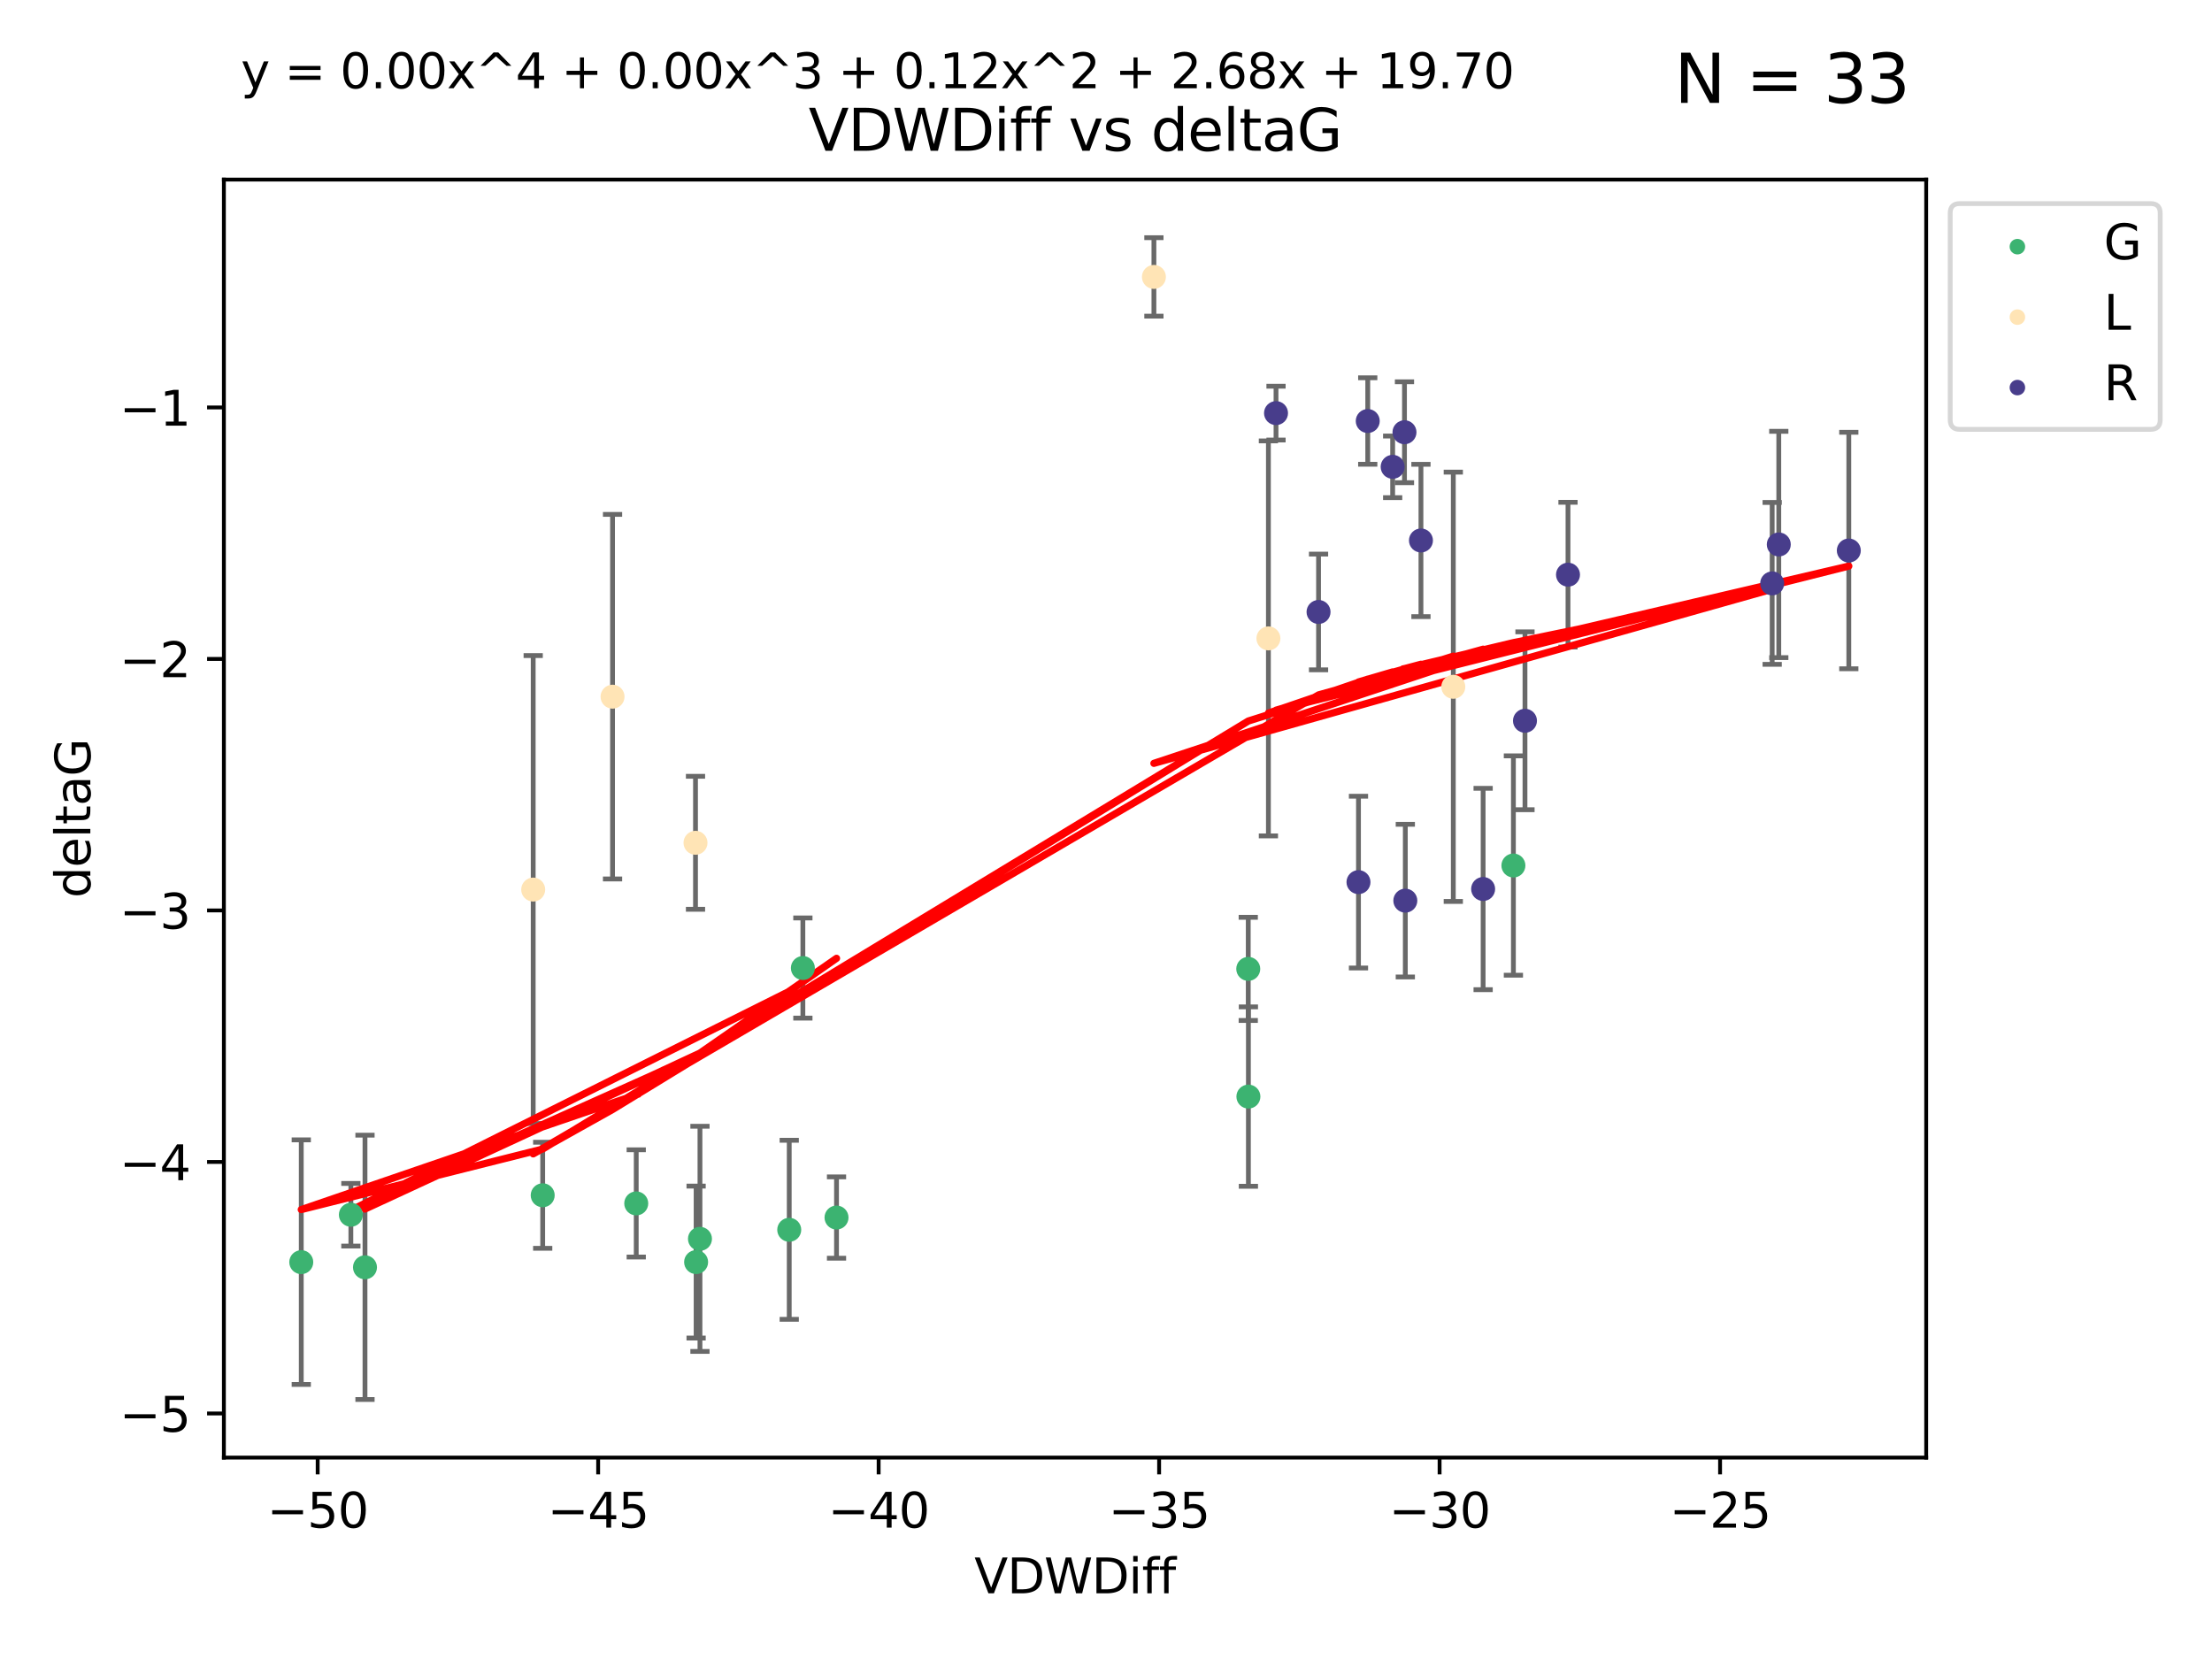 <?xml version="1.0" encoding="utf-8" standalone="no"?>
<!DOCTYPE svg PUBLIC "-//W3C//DTD SVG 1.1//EN"
  "http://www.w3.org/Graphics/SVG/1.1/DTD/svg11.dtd">
<svg xmlns:xlink="http://www.w3.org/1999/xlink" width="460.8pt" height="345.6pt" viewBox="0 0 460.8 345.6" xmlns="http://www.w3.org/2000/svg" version="1.1">
 <defs>
  <style type="text/css">*{stroke-linejoin: round; stroke-linecap: butt}</style>
 </defs>
 <g id="figure_1">
  <g id="patch_1">
   <path d="M 0 345.6 
L 460.8 345.6 
L 460.8 0 
L 0 0 
z
" style="fill: #ffffff"/>
  </g>
  <g id="axes_1">
   <g id="patch_2">
    <path d="M 46.64 303.64 
L 401.26 303.64 
L 401.26 37.411 
L 46.64 37.411 
z
" style="fill: #ffffff"/>
   </g>
   <g id="PathCollection_1">
    <defs>
     <path id="meb6abd9de5" d="M 0 1.118 
C 0.297 1.118 0.581 1 0.791 0.791 
C 1 0.581 1.118 0.297 1.118 0 
C 1.118 -0.297 1 -0.581 0.791 -0.791 
C 0.581 -1 0.297 -1.118 0 -1.118 
C -0.297 -1.118 -0.581 -1 -0.791 -0.791 
C -1 -0.581 -1.118 -0.297 -1.118 0 
C -1.118 0.297 -1 0.581 -0.791 0.791 
C -0.581 1 -0.297 1.118 0 1.118 
z
" style="stroke: #3cb371"/>
    </defs>
    <g clip-path="url(#p3562bb6798)">
     <use xlink:href="#meb6abd9de5" x="132.54" y="250.694" style="fill: #3cb371; stroke: #3cb371"/>
     <use xlink:href="#meb6abd9de5" x="62.759" y="262.93" style="fill: #3cb371; stroke: #3cb371"/>
     <use xlink:href="#meb6abd9de5" x="113.054" y="248.997" style="fill: #3cb371; stroke: #3cb371"/>
     <use xlink:href="#meb6abd9de5" x="76.034" y="264.006" style="fill: #3cb371; stroke: #3cb371"/>
     <use xlink:href="#meb6abd9de5" x="145.815" y="258.074" style="fill: #3cb371; stroke: #3cb371"/>
     <use xlink:href="#meb6abd9de5" x="174.262" y="253.637" style="fill: #3cb371; stroke: #3cb371"/>
     <use xlink:href="#meb6abd9de5" x="167.253" y="201.658" style="fill: #3cb371; stroke: #3cb371"/>
     <use xlink:href="#meb6abd9de5" x="164.412" y="256.189" style="fill: #3cb371; stroke: #3cb371"/>
     <use xlink:href="#meb6abd9de5" x="73.092" y="253.055" style="fill: #3cb371; stroke: #3cb371"/>
     <use xlink:href="#meb6abd9de5" x="145.013" y="262.915" style="fill: #3cb371; stroke: #3cb371"/>
     <use xlink:href="#meb6abd9de5" x="260.034" y="201.836" style="fill: #3cb371; stroke: #3cb371"/>
     <use xlink:href="#meb6abd9de5" x="260.065" y="228.439" style="fill: #3cb371; stroke: #3cb371"/>
     <use xlink:href="#meb6abd9de5" x="315.27" y="180.303" style="fill: #3cb371; stroke: #3cb371"/>
    </g>
   </g>
   <g id="PathCollection_2">
    <defs>
     <path id="mff08114497" d="M 0 1.118 
C 0.297 1.118 0.581 1 0.791 0.791 
C 1 0.581 1.118 0.297 1.118 0 
C 1.118 -0.297 1 -0.581 0.791 -0.791 
C 0.581 -1 0.297 -1.118 0 -1.118 
C -0.297 -1.118 -0.581 -1 -0.791 -0.791 
C -1 -0.581 -1.118 -0.297 -1.118 0 
C -1.118 0.297 -1 0.581 -0.791 0.791 
C -0.581 1 -0.297 1.118 0 1.118 
z
" style="stroke: #ffe4b5"/>
    </defs>
    <g clip-path="url(#p3562bb6798)">
     <use xlink:href="#mff08114497" x="144.886" y="175.57" style="fill: #ffe4b5; stroke: #ffe4b5"/>
     <use xlink:href="#mff08114497" x="302.75" y="143.071" style="fill: #ffe4b5; stroke: #ffe4b5"/>
     <use xlink:href="#mff08114497" x="127.604" y="145.132" style="fill: #ffe4b5; stroke: #ffe4b5"/>
     <use xlink:href="#mff08114497" x="111.075" y="185.314" style="fill: #ffe4b5; stroke: #ffe4b5"/>
     <use xlink:href="#mff08114497" x="264.233" y="132.989" style="fill: #ffe4b5; stroke: #ffe4b5"/>
     <use xlink:href="#mff08114497" x="240.381" y="57.685" style="fill: #ffe4b5; stroke: #ffe4b5"/>
    </g>
   </g>
   <g id="PathCollection_3">
    <defs>
     <path id="m57dec54ea8" d="M 0 1.118 
C 0.297 1.118 0.581 1 0.791 0.791 
C 1 0.581 1.118 0.297 1.118 0 
C 1.118 -0.297 1 -0.581 0.791 -0.791 
C 0.581 -1 0.297 -1.118 0 -1.118 
C -0.297 -1.118 -0.581 -1 -0.791 -0.791 
C -1 -0.581 -1.118 -0.297 -1.118 0 
C -1.118 0.297 -1 0.581 -0.791 0.791 
C -0.581 1 -0.297 1.118 0 1.118 
z
" style="stroke: #483d8b"/>
    </defs>
    <g clip-path="url(#p3562bb6798)">
     <use xlink:href="#m57dec54ea8" x="274.677" y="127.483" style="fill: #483d8b; stroke: #483d8b"/>
     <use xlink:href="#m57dec54ea8" x="308.963" y="185.193" style="fill: #483d8b; stroke: #483d8b"/>
     <use xlink:href="#m57dec54ea8" x="265.818" y="86.058" style="fill: #483d8b; stroke: #483d8b"/>
     <use xlink:href="#m57dec54ea8" x="385.141" y="114.683" style="fill: #483d8b; stroke: #483d8b"/>
     <use xlink:href="#m57dec54ea8" x="326.643" y="119.716" style="fill: #483d8b; stroke: #483d8b"/>
     <use xlink:href="#m57dec54ea8" x="292.579" y="90.044" style="fill: #483d8b; stroke: #483d8b"/>
     <use xlink:href="#m57dec54ea8" x="296.01" y="112.59" style="fill: #483d8b; stroke: #483d8b"/>
     <use xlink:href="#m57dec54ea8" x="282.997" y="183.764" style="fill: #483d8b; stroke: #483d8b"/>
     <use xlink:href="#m57dec54ea8" x="290.115" y="97.249" style="fill: #483d8b; stroke: #483d8b"/>
     <use xlink:href="#m57dec54ea8" x="284.927" y="87.707" style="fill: #483d8b; stroke: #483d8b"/>
     <use xlink:href="#m57dec54ea8" x="369.178" y="121.532" style="fill: #483d8b; stroke: #483d8b"/>
     <use xlink:href="#m57dec54ea8" x="317.681" y="150.149" style="fill: #483d8b; stroke: #483d8b"/>
     <use xlink:href="#m57dec54ea8" x="370.553" y="113.422" style="fill: #483d8b; stroke: #483d8b"/>
     <use xlink:href="#m57dec54ea8" x="292.754" y="187.62" style="fill: #483d8b; stroke: #483d8b"/>
    </g>
   </g>
   <g id="matplotlib.axis_1">
    <g id="xtick_1">
     <g id="line2d_1">
      <defs>
       <path id="m565e3a72ec" d="M 0 0 
L 0 3.5 
" style="stroke: #000000; stroke-width: 0.8"/>
      </defs>
      <g>
       <use xlink:href="#m565e3a72ec" x="66.177" y="303.64" style="stroke: #000000; stroke-width: 0.8"/>
      </g>
     </g>
     <g id="text_1">
      <!-- −50 -->
      <g transform="translate(55.625 318.238)scale(0.1 -0.1)">
       <defs>
        <path id="DejaVuSans-2212" d="M 678 2272 
L 4684 2272 
L 4684 1741 
L 678 1741 
L 678 2272 
z
" transform="scale(0.016)"/>
        <path id="DejaVuSans-35" d="M 691 4666 
L 3169 4666 
L 3169 4134 
L 1269 4134 
L 1269 2991 
Q 1406 3038 1543 3061 
Q 1681 3084 1819 3084 
Q 2600 3084 3056 2656 
Q 3513 2228 3513 1497 
Q 3513 744 3044 326 
Q 2575 -91 1722 -91 
Q 1428 -91 1123 -41 
Q 819 9 494 109 
L 494 744 
Q 775 591 1075 516 
Q 1375 441 1709 441 
Q 2250 441 2565 725 
Q 2881 1009 2881 1497 
Q 2881 1984 2565 2268 
Q 2250 2553 1709 2553 
Q 1456 2553 1204 2497 
Q 953 2441 691 2322 
L 691 4666 
z
" transform="scale(0.016)"/>
        <path id="DejaVuSans-30" d="M 2034 4250 
Q 1547 4250 1301 3770 
Q 1056 3291 1056 2328 
Q 1056 1369 1301 889 
Q 1547 409 2034 409 
Q 2525 409 2770 889 
Q 3016 1369 3016 2328 
Q 3016 3291 2770 3770 
Q 2525 4250 2034 4250 
z
M 2034 4750 
Q 2819 4750 3233 4129 
Q 3647 3509 3647 2328 
Q 3647 1150 3233 529 
Q 2819 -91 2034 -91 
Q 1250 -91 836 529 
Q 422 1150 422 2328 
Q 422 3509 836 4129 
Q 1250 4750 2034 4750 
z
" transform="scale(0.016)"/>
       </defs>
       <use xlink:href="#DejaVuSans-2212"/>
       <use xlink:href="#DejaVuSans-35" x="83.789"/>
       <use xlink:href="#DejaVuSans-30" x="147.412"/>
      </g>
     </g>
    </g>
    <g id="xtick_2">
     <g id="line2d_2">
      <g>
       <use xlink:href="#m565e3a72ec" x="124.606" y="303.64" style="stroke: #000000; stroke-width: 0.8"/>
      </g>
     </g>
     <g id="text_2">
      <!-- −45 -->
      <g transform="translate(114.054 318.238)scale(0.1 -0.1)">
       <defs>
        <path id="DejaVuSans-34" d="M 2419 4116 
L 825 1625 
L 2419 1625 
L 2419 4116 
z
M 2253 4666 
L 3047 4666 
L 3047 1625 
L 3713 1625 
L 3713 1100 
L 3047 1100 
L 3047 0 
L 2419 0 
L 2419 1100 
L 313 1100 
L 313 1709 
L 2253 4666 
z
" transform="scale(0.016)"/>
       </defs>
       <use xlink:href="#DejaVuSans-2212"/>
       <use xlink:href="#DejaVuSans-34" x="83.789"/>
       <use xlink:href="#DejaVuSans-35" x="147.412"/>
      </g>
     </g>
    </g>
    <g id="xtick_3">
     <g id="line2d_3">
      <g>
       <use xlink:href="#m565e3a72ec" x="183.036" y="303.64" style="stroke: #000000; stroke-width: 0.8"/>
      </g>
     </g>
     <g id="text_3">
      <!-- −40 -->
      <g transform="translate(172.483 318.238)scale(0.1 -0.1)">
       <use xlink:href="#DejaVuSans-2212"/>
       <use xlink:href="#DejaVuSans-34" x="83.789"/>
       <use xlink:href="#DejaVuSans-30" x="147.412"/>
      </g>
     </g>
    </g>
    <g id="xtick_4">
     <g id="line2d_4">
      <g>
       <use xlink:href="#m565e3a72ec" x="241.465" y="303.64" style="stroke: #000000; stroke-width: 0.8"/>
      </g>
     </g>
     <g id="text_4">
      <!-- −35 -->
      <g transform="translate(230.912 318.238)scale(0.1 -0.1)">
       <defs>
        <path id="DejaVuSans-33" d="M 2597 2516 
Q 3050 2419 3304 2112 
Q 3559 1806 3559 1356 
Q 3559 666 3084 287 
Q 2609 -91 1734 -91 
Q 1441 -91 1130 -33 
Q 819 25 488 141 
L 488 750 
Q 750 597 1062 519 
Q 1375 441 1716 441 
Q 2309 441 2620 675 
Q 2931 909 2931 1356 
Q 2931 1769 2642 2001 
Q 2353 2234 1838 2234 
L 1294 2234 
L 1294 2753 
L 1863 2753 
Q 2328 2753 2575 2939 
Q 2822 3125 2822 3475 
Q 2822 3834 2567 4026 
Q 2313 4219 1838 4219 
Q 1578 4219 1281 4162 
Q 984 4106 628 3988 
L 628 4550 
Q 988 4650 1302 4700 
Q 1616 4750 1894 4750 
Q 2613 4750 3031 4423 
Q 3450 4097 3450 3541 
Q 3450 3153 3228 2886 
Q 3006 2619 2597 2516 
z
" transform="scale(0.016)"/>
       </defs>
       <use xlink:href="#DejaVuSans-2212"/>
       <use xlink:href="#DejaVuSans-33" x="83.789"/>
       <use xlink:href="#DejaVuSans-35" x="147.412"/>
      </g>
     </g>
    </g>
    <g id="xtick_5">
     <g id="line2d_5">
      <g>
       <use xlink:href="#m565e3a72ec" x="299.894" y="303.64" style="stroke: #000000; stroke-width: 0.8"/>
      </g>
     </g>
     <g id="text_5">
      <!-- −30 -->
      <g transform="translate(289.342 318.238)scale(0.1 -0.1)">
       <use xlink:href="#DejaVuSans-2212"/>
       <use xlink:href="#DejaVuSans-33" x="83.789"/>
       <use xlink:href="#DejaVuSans-30" x="147.412"/>
      </g>
     </g>
    </g>
    <g id="xtick_6">
     <g id="line2d_6">
      <g>
       <use xlink:href="#m565e3a72ec" x="358.323" y="303.64" style="stroke: #000000; stroke-width: 0.8"/>
      </g>
     </g>
     <g id="text_6">
      <!-- −25 -->
      <g transform="translate(347.771 318.238)scale(0.1 -0.1)">
       <defs>
        <path id="DejaVuSans-32" d="M 1228 531 
L 3431 531 
L 3431 0 
L 469 0 
L 469 531 
Q 828 903 1448 1529 
Q 2069 2156 2228 2338 
Q 2531 2678 2651 2914 
Q 2772 3150 2772 3378 
Q 2772 3750 2511 3984 
Q 2250 4219 1831 4219 
Q 1534 4219 1204 4116 
Q 875 4013 500 3803 
L 500 4441 
Q 881 4594 1212 4672 
Q 1544 4750 1819 4750 
Q 2544 4750 2975 4387 
Q 3406 4025 3406 3419 
Q 3406 3131 3298 2873 
Q 3191 2616 2906 2266 
Q 2828 2175 2409 1742 
Q 1991 1309 1228 531 
z
" transform="scale(0.016)"/>
       </defs>
       <use xlink:href="#DejaVuSans-2212"/>
       <use xlink:href="#DejaVuSans-32" x="83.789"/>
       <use xlink:href="#DejaVuSans-35" x="147.412"/>
      </g>
     </g>
    </g>
    <g id="text_7">
     <!-- VDWDiff -->
     <g transform="translate(202.977 331.917)scale(0.1 -0.1)">
      <defs>
       <path id="DejaVuSans-56" d="M 1831 0 
L 50 4666 
L 709 4666 
L 2188 738 
L 3669 4666 
L 4325 4666 
L 2547 0 
L 1831 0 
z
" transform="scale(0.016)"/>
       <path id="DejaVuSans-44" d="M 1259 4147 
L 1259 519 
L 2022 519 
Q 2988 519 3436 956 
Q 3884 1394 3884 2338 
Q 3884 3275 3436 3711 
Q 2988 4147 2022 4147 
L 1259 4147 
z
M 628 4666 
L 1925 4666 
Q 3281 4666 3915 4102 
Q 4550 3538 4550 2338 
Q 4550 1131 3912 565 
Q 3275 0 1925 0 
L 628 0 
L 628 4666 
z
" transform="scale(0.016)"/>
       <path id="DejaVuSans-57" d="M 213 4666 
L 850 4666 
L 1831 722 
L 2809 4666 
L 3519 4666 
L 4500 722 
L 5478 4666 
L 6119 4666 
L 4947 0 
L 4153 0 
L 3169 4050 
L 2175 0 
L 1381 0 
L 213 4666 
z
" transform="scale(0.016)"/>
       <path id="DejaVuSans-69" d="M 603 3500 
L 1178 3500 
L 1178 0 
L 603 0 
L 603 3500 
z
M 603 4863 
L 1178 4863 
L 1178 4134 
L 603 4134 
L 603 4863 
z
" transform="scale(0.016)"/>
       <path id="DejaVuSans-66" d="M 2375 4863 
L 2375 4384 
L 1825 4384 
Q 1516 4384 1395 4259 
Q 1275 4134 1275 3809 
L 1275 3500 
L 2222 3500 
L 2222 3053 
L 1275 3053 
L 1275 0 
L 697 0 
L 697 3053 
L 147 3053 
L 147 3500 
L 697 3500 
L 697 3744 
Q 697 4328 969 4595 
Q 1241 4863 1831 4863 
L 2375 4863 
z
" transform="scale(0.016)"/>
      </defs>
      <use xlink:href="#DejaVuSans-56"/>
      <use xlink:href="#DejaVuSans-44" x="68.408"/>
      <use xlink:href="#DejaVuSans-57" x="145.41"/>
      <use xlink:href="#DejaVuSans-44" x="244.287"/>
      <use xlink:href="#DejaVuSans-69" x="321.289"/>
      <use xlink:href="#DejaVuSans-66" x="349.072"/>
      <use xlink:href="#DejaVuSans-66" x="384.277"/>
     </g>
    </g>
   </g>
   <g id="matplotlib.axis_2">
    <g id="ytick_1">
     <g id="line2d_7">
      <defs>
       <path id="m82ddfc300e" d="M 0 0 
L -3.5 0 
" style="stroke: #000000; stroke-width: 0.8"/>
      </defs>
      <g>
       <use xlink:href="#m82ddfc300e" x="46.64" y="294.452" style="stroke: #000000; stroke-width: 0.8"/>
      </g>
     </g>
     <g id="text_8">
      <!-- −5 -->
      <g transform="translate(24.898 298.251)scale(0.1 -0.1)">
       <use xlink:href="#DejaVuSans-2212"/>
       <use xlink:href="#DejaVuSans-35" x="83.789"/>
      </g>
     </g>
    </g>
    <g id="ytick_2">
     <g id="line2d_8">
      <g>
       <use xlink:href="#m82ddfc300e" x="46.64" y="242.057" style="stroke: #000000; stroke-width: 0.8"/>
      </g>
     </g>
     <g id="text_9">
      <!-- −4 -->
      <g transform="translate(24.898 245.857)scale(0.1 -0.1)">
       <use xlink:href="#DejaVuSans-2212"/>
       <use xlink:href="#DejaVuSans-34" x="83.789"/>
      </g>
     </g>
    </g>
    <g id="ytick_3">
     <g id="line2d_9">
      <g>
       <use xlink:href="#m82ddfc300e" x="46.64" y="189.663" style="stroke: #000000; stroke-width: 0.8"/>
      </g>
     </g>
     <g id="text_10">
      <!-- −3 -->
      <g transform="translate(24.898 193.462)scale(0.1 -0.1)">
       <use xlink:href="#DejaVuSans-2212"/>
       <use xlink:href="#DejaVuSans-33" x="83.789"/>
      </g>
     </g>
    </g>
    <g id="ytick_4">
     <g id="line2d_10">
      <g>
       <use xlink:href="#m82ddfc300e" x="46.64" y="137.269" style="stroke: #000000; stroke-width: 0.8"/>
      </g>
     </g>
     <g id="text_11">
      <!-- −2 -->
      <g transform="translate(24.898 141.068)scale(0.1 -0.1)">
       <use xlink:href="#DejaVuSans-2212"/>
       <use xlink:href="#DejaVuSans-32" x="83.789"/>
      </g>
     </g>
    </g>
    <g id="ytick_5">
     <g id="line2d_11">
      <g>
       <use xlink:href="#m82ddfc300e" x="46.64" y="84.875" style="stroke: #000000; stroke-width: 0.8"/>
      </g>
     </g>
     <g id="text_12">
      <!-- −1 -->
      <g transform="translate(24.898 88.674)scale(0.1 -0.1)">
       <defs>
        <path id="DejaVuSans-31" d="M 794 531 
L 1825 531 
L 1825 4091 
L 703 3866 
L 703 4441 
L 1819 4666 
L 2450 4666 
L 2450 531 
L 3481 531 
L 3481 0 
L 794 0 
L 794 531 
z
" transform="scale(0.016)"/>
       </defs>
       <use xlink:href="#DejaVuSans-2212"/>
       <use xlink:href="#DejaVuSans-31" x="83.789"/>
      </g>
     </g>
    </g>
    <g id="text_13">
     <!-- deltaG -->
     <g transform="translate(18.818 187.064)rotate(-90)scale(0.1 -0.1)">
      <defs>
       <path id="DejaVuSans-64" d="M 2906 2969 
L 2906 4863 
L 3481 4863 
L 3481 0 
L 2906 0 
L 2906 525 
Q 2725 213 2448 61 
Q 2172 -91 1784 -91 
Q 1150 -91 751 415 
Q 353 922 353 1747 
Q 353 2572 751 3078 
Q 1150 3584 1784 3584 
Q 2172 3584 2448 3432 
Q 2725 3281 2906 2969 
z
M 947 1747 
Q 947 1113 1208 752 
Q 1469 391 1925 391 
Q 2381 391 2643 752 
Q 2906 1113 2906 1747 
Q 2906 2381 2643 2742 
Q 2381 3103 1925 3103 
Q 1469 3103 1208 2742 
Q 947 2381 947 1747 
z
" transform="scale(0.016)"/>
       <path id="DejaVuSans-65" d="M 3597 1894 
L 3597 1613 
L 953 1613 
Q 991 1019 1311 708 
Q 1631 397 2203 397 
Q 2534 397 2845 478 
Q 3156 559 3463 722 
L 3463 178 
Q 3153 47 2828 -22 
Q 2503 -91 2169 -91 
Q 1331 -91 842 396 
Q 353 884 353 1716 
Q 353 2575 817 3079 
Q 1281 3584 2069 3584 
Q 2775 3584 3186 3129 
Q 3597 2675 3597 1894 
z
M 3022 2063 
Q 3016 2534 2758 2815 
Q 2500 3097 2075 3097 
Q 1594 3097 1305 2825 
Q 1016 2553 972 2059 
L 3022 2063 
z
" transform="scale(0.016)"/>
       <path id="DejaVuSans-6c" d="M 603 4863 
L 1178 4863 
L 1178 0 
L 603 0 
L 603 4863 
z
" transform="scale(0.016)"/>
       <path id="DejaVuSans-74" d="M 1172 4494 
L 1172 3500 
L 2356 3500 
L 2356 3053 
L 1172 3053 
L 1172 1153 
Q 1172 725 1289 603 
Q 1406 481 1766 481 
L 2356 481 
L 2356 0 
L 1766 0 
Q 1100 0 847 248 
Q 594 497 594 1153 
L 594 3053 
L 172 3053 
L 172 3500 
L 594 3500 
L 594 4494 
L 1172 4494 
z
" transform="scale(0.016)"/>
       <path id="DejaVuSans-61" d="M 2194 1759 
Q 1497 1759 1228 1600 
Q 959 1441 959 1056 
Q 959 750 1161 570 
Q 1363 391 1709 391 
Q 2188 391 2477 730 
Q 2766 1069 2766 1631 
L 2766 1759 
L 2194 1759 
z
M 3341 1997 
L 3341 0 
L 2766 0 
L 2766 531 
Q 2569 213 2275 61 
Q 1981 -91 1556 -91 
Q 1019 -91 701 211 
Q 384 513 384 1019 
Q 384 1609 779 1909 
Q 1175 2209 1959 2209 
L 2766 2209 
L 2766 2266 
Q 2766 2663 2505 2880 
Q 2244 3097 1772 3097 
Q 1472 3097 1187 3025 
Q 903 2953 641 2809 
L 641 3341 
Q 956 3463 1253 3523 
Q 1550 3584 1831 3584 
Q 2591 3584 2966 3190 
Q 3341 2797 3341 1997 
z
" transform="scale(0.016)"/>
       <path id="DejaVuSans-47" d="M 3809 666 
L 3809 1919 
L 2778 1919 
L 2778 2438 
L 4434 2438 
L 4434 434 
Q 4069 175 3628 42 
Q 3188 -91 2688 -91 
Q 1594 -91 976 548 
Q 359 1188 359 2328 
Q 359 3472 976 4111 
Q 1594 4750 2688 4750 
Q 3144 4750 3555 4637 
Q 3966 4525 4313 4306 
L 4313 3634 
Q 3963 3931 3569 4081 
Q 3175 4231 2741 4231 
Q 1884 4231 1454 3753 
Q 1025 3275 1025 2328 
Q 1025 1384 1454 906 
Q 1884 428 2741 428 
Q 3075 428 3337 486 
Q 3600 544 3809 666 
z
" transform="scale(0.016)"/>
      </defs>
      <use xlink:href="#DejaVuSans-64"/>
      <use xlink:href="#DejaVuSans-65" x="63.477"/>
      <use xlink:href="#DejaVuSans-6c" x="125"/>
      <use xlink:href="#DejaVuSans-74" x="152.783"/>
      <use xlink:href="#DejaVuSans-61" x="191.992"/>
      <use xlink:href="#DejaVuSans-47" x="253.271"/>
     </g>
    </g>
   </g>
   <g id="LineCollection_1">
    <path d="M 132.54 261.865 
L 132.54 239.523 
" clip-path="url(#p3562bb6798)" style="fill: none; stroke: #696969"/>
    <path d="M 62.759 288.405 
L 62.759 237.455 
" clip-path="url(#p3562bb6798)" style="fill: none; stroke: #696969"/>
    <path d="M 113.054 260.044 
L 113.054 237.949 
" clip-path="url(#p3562bb6798)" style="fill: none; stroke: #696969"/>
    <path d="M 76.034 291.539 
L 76.034 236.473 
" clip-path="url(#p3562bb6798)" style="fill: none; stroke: #696969"/>
    <path d="M 145.815 281.527 
L 145.815 234.621 
" clip-path="url(#p3562bb6798)" style="fill: none; stroke: #696969"/>
    <path d="M 174.262 262.109 
L 174.262 245.165 
" clip-path="url(#p3562bb6798)" style="fill: none; stroke: #696969"/>
    <path d="M 167.253 212.091 
L 167.253 191.226 
" clip-path="url(#p3562bb6798)" style="fill: none; stroke: #696969"/>
    <path d="M 164.412 274.839 
L 164.412 237.54 
" clip-path="url(#p3562bb6798)" style="fill: none; stroke: #696969"/>
    <path d="M 73.092 259.579 
L 73.092 246.532 
" clip-path="url(#p3562bb6798)" style="fill: none; stroke: #696969"/>
    <path d="M 145.013 278.743 
L 145.013 247.087 
" clip-path="url(#p3562bb6798)" style="fill: none; stroke: #696969"/>
    <path d="M 260.034 212.583 
L 260.034 191.089 
" clip-path="url(#p3562bb6798)" style="fill: none; stroke: #696969"/>
    <path d="M 260.065 247.124 
L 260.065 209.753 
" clip-path="url(#p3562bb6798)" style="fill: none; stroke: #696969"/>
    <path d="M 315.27 203.148 
L 315.27 157.457 
" clip-path="url(#p3562bb6798)" style="fill: none; stroke: #696969"/>
   </g>
   <g id="line2d_12">
    <defs>
     <path id="m8f4d84a76b" d="M 2 0 
L -2 -0 
" style="stroke: #696969"/>
    </defs>
    <g clip-path="url(#p3562bb6798)">
     <use xlink:href="#m8f4d84a76b" x="132.54" y="261.865" style="fill: #696969; stroke: #696969"/>
     <use xlink:href="#m8f4d84a76b" x="62.759" y="288.405" style="fill: #696969; stroke: #696969"/>
     <use xlink:href="#m8f4d84a76b" x="113.054" y="260.044" style="fill: #696969; stroke: #696969"/>
     <use xlink:href="#m8f4d84a76b" x="76.034" y="291.539" style="fill: #696969; stroke: #696969"/>
     <use xlink:href="#m8f4d84a76b" x="145.815" y="281.527" style="fill: #696969; stroke: #696969"/>
     <use xlink:href="#m8f4d84a76b" x="174.262" y="262.109" style="fill: #696969; stroke: #696969"/>
     <use xlink:href="#m8f4d84a76b" x="167.253" y="212.091" style="fill: #696969; stroke: #696969"/>
     <use xlink:href="#m8f4d84a76b" x="164.412" y="274.839" style="fill: #696969; stroke: #696969"/>
     <use xlink:href="#m8f4d84a76b" x="73.092" y="259.579" style="fill: #696969; stroke: #696969"/>
     <use xlink:href="#m8f4d84a76b" x="145.013" y="278.743" style="fill: #696969; stroke: #696969"/>
     <use xlink:href="#m8f4d84a76b" x="260.034" y="212.583" style="fill: #696969; stroke: #696969"/>
     <use xlink:href="#m8f4d84a76b" x="260.065" y="247.124" style="fill: #696969; stroke: #696969"/>
     <use xlink:href="#m8f4d84a76b" x="315.27" y="203.148" style="fill: #696969; stroke: #696969"/>
    </g>
   </g>
   <g id="line2d_13">
    <g clip-path="url(#p3562bb6798)">
     <use xlink:href="#m8f4d84a76b" x="132.54" y="239.523" style="fill: #696969; stroke: #696969"/>
     <use xlink:href="#m8f4d84a76b" x="62.759" y="237.455" style="fill: #696969; stroke: #696969"/>
     <use xlink:href="#m8f4d84a76b" x="113.054" y="237.949" style="fill: #696969; stroke: #696969"/>
     <use xlink:href="#m8f4d84a76b" x="76.034" y="236.473" style="fill: #696969; stroke: #696969"/>
     <use xlink:href="#m8f4d84a76b" x="145.815" y="234.621" style="fill: #696969; stroke: #696969"/>
     <use xlink:href="#m8f4d84a76b" x="174.262" y="245.165" style="fill: #696969; stroke: #696969"/>
     <use xlink:href="#m8f4d84a76b" x="167.253" y="191.226" style="fill: #696969; stroke: #696969"/>
     <use xlink:href="#m8f4d84a76b" x="164.412" y="237.54" style="fill: #696969; stroke: #696969"/>
     <use xlink:href="#m8f4d84a76b" x="73.092" y="246.532" style="fill: #696969; stroke: #696969"/>
     <use xlink:href="#m8f4d84a76b" x="145.013" y="247.087" style="fill: #696969; stroke: #696969"/>
     <use xlink:href="#m8f4d84a76b" x="260.034" y="191.089" style="fill: #696969; stroke: #696969"/>
     <use xlink:href="#m8f4d84a76b" x="260.065" y="209.753" style="fill: #696969; stroke: #696969"/>
     <use xlink:href="#m8f4d84a76b" x="315.27" y="157.457" style="fill: #696969; stroke: #696969"/>
    </g>
   </g>
   <g id="LineCollection_2">
    <path d="M 144.886 189.421 
L 144.886 161.719 
" clip-path="url(#p3562bb6798)" style="fill: none; stroke: #696969"/>
    <path d="M 302.75 187.786 
L 302.75 98.355 
" clip-path="url(#p3562bb6798)" style="fill: none; stroke: #696969"/>
    <path d="M 127.604 183.102 
L 127.604 107.161 
" clip-path="url(#p3562bb6798)" style="fill: none; stroke: #696969"/>
    <path d="M 111.075 234.06 
L 111.075 136.568 
" clip-path="url(#p3562bb6798)" style="fill: none; stroke: #696969"/>
    <path d="M 264.233 174.133 
L 264.233 91.846 
" clip-path="url(#p3562bb6798)" style="fill: none; stroke: #696969"/>
    <path d="M 240.381 65.858 
L 240.381 49.513 
" clip-path="url(#p3562bb6798)" style="fill: none; stroke: #696969"/>
   </g>
   <g id="line2d_14">
    <g clip-path="url(#p3562bb6798)">
     <use xlink:href="#m8f4d84a76b" x="144.886" y="189.421" style="fill: #696969; stroke: #696969"/>
     <use xlink:href="#m8f4d84a76b" x="302.75" y="187.786" style="fill: #696969; stroke: #696969"/>
     <use xlink:href="#m8f4d84a76b" x="127.604" y="183.102" style="fill: #696969; stroke: #696969"/>
     <use xlink:href="#m8f4d84a76b" x="111.075" y="234.06" style="fill: #696969; stroke: #696969"/>
     <use xlink:href="#m8f4d84a76b" x="264.233" y="174.133" style="fill: #696969; stroke: #696969"/>
     <use xlink:href="#m8f4d84a76b" x="240.381" y="65.858" style="fill: #696969; stroke: #696969"/>
    </g>
   </g>
   <g id="line2d_15">
    <g clip-path="url(#p3562bb6798)">
     <use xlink:href="#m8f4d84a76b" x="144.886" y="161.719" style="fill: #696969; stroke: #696969"/>
     <use xlink:href="#m8f4d84a76b" x="302.75" y="98.355" style="fill: #696969; stroke: #696969"/>
     <use xlink:href="#m8f4d84a76b" x="127.604" y="107.161" style="fill: #696969; stroke: #696969"/>
     <use xlink:href="#m8f4d84a76b" x="111.075" y="136.568" style="fill: #696969; stroke: #696969"/>
     <use xlink:href="#m8f4d84a76b" x="264.233" y="91.846" style="fill: #696969; stroke: #696969"/>
     <use xlink:href="#m8f4d84a76b" x="240.381" y="49.513" style="fill: #696969; stroke: #696969"/>
    </g>
   </g>
   <g id="LineCollection_3">
    <path d="M 274.677 139.54 
L 274.677 115.425 
" clip-path="url(#p3562bb6798)" style="fill: none; stroke: #696969"/>
    <path d="M 308.963 206.167 
L 308.963 164.219 
" clip-path="url(#p3562bb6798)" style="fill: none; stroke: #696969"/>
    <path d="M 265.818 91.664 
L 265.818 80.453 
" clip-path="url(#p3562bb6798)" style="fill: none; stroke: #696969"/>
    <path d="M 385.141 139.317 
L 385.141 90.049 
" clip-path="url(#p3562bb6798)" style="fill: none; stroke: #696969"/>
    <path d="M 326.643 134.791 
L 326.643 104.641 
" clip-path="url(#p3562bb6798)" style="fill: none; stroke: #696969"/>
    <path d="M 292.579 100.554 
L 292.579 79.535 
" clip-path="url(#p3562bb6798)" style="fill: none; stroke: #696969"/>
    <path d="M 296.01 128.453 
L 296.01 96.726 
" clip-path="url(#p3562bb6798)" style="fill: none; stroke: #696969"/>
    <path d="M 282.997 201.654 
L 282.997 165.873 
" clip-path="url(#p3562bb6798)" style="fill: none; stroke: #696969"/>
    <path d="M 290.115 103.664 
L 290.115 90.834 
" clip-path="url(#p3562bb6798)" style="fill: none; stroke: #696969"/>
    <path d="M 284.927 96.711 
L 284.927 78.702 
" clip-path="url(#p3562bb6798)" style="fill: none; stroke: #696969"/>
    <path d="M 369.178 138.393 
L 369.178 104.671 
" clip-path="url(#p3562bb6798)" style="fill: none; stroke: #696969"/>
    <path d="M 317.681 168.678 
L 317.681 131.62 
" clip-path="url(#p3562bb6798)" style="fill: none; stroke: #696969"/>
    <path d="M 370.553 136.996 
L 370.553 89.848 
" clip-path="url(#p3562bb6798)" style="fill: none; stroke: #696969"/>
    <path d="M 292.754 203.521 
L 292.754 171.72 
" clip-path="url(#p3562bb6798)" style="fill: none; stroke: #696969"/>
   </g>
   <g id="line2d_16">
    <g clip-path="url(#p3562bb6798)">
     <use xlink:href="#m8f4d84a76b" x="274.677" y="139.54" style="fill: #696969; stroke: #696969"/>
     <use xlink:href="#m8f4d84a76b" x="308.963" y="206.167" style="fill: #696969; stroke: #696969"/>
     <use xlink:href="#m8f4d84a76b" x="265.818" y="91.664" style="fill: #696969; stroke: #696969"/>
     <use xlink:href="#m8f4d84a76b" x="385.141" y="139.317" style="fill: #696969; stroke: #696969"/>
     <use xlink:href="#m8f4d84a76b" x="326.643" y="134.791" style="fill: #696969; stroke: #696969"/>
     <use xlink:href="#m8f4d84a76b" x="292.579" y="100.554" style="fill: #696969; stroke: #696969"/>
     <use xlink:href="#m8f4d84a76b" x="296.01" y="128.453" style="fill: #696969; stroke: #696969"/>
     <use xlink:href="#m8f4d84a76b" x="282.997" y="201.654" style="fill: #696969; stroke: #696969"/>
     <use xlink:href="#m8f4d84a76b" x="290.115" y="103.664" style="fill: #696969; stroke: #696969"/>
     <use xlink:href="#m8f4d84a76b" x="284.927" y="96.711" style="fill: #696969; stroke: #696969"/>
     <use xlink:href="#m8f4d84a76b" x="369.178" y="138.393" style="fill: #696969; stroke: #696969"/>
     <use xlink:href="#m8f4d84a76b" x="317.681" y="168.678" style="fill: #696969; stroke: #696969"/>
     <use xlink:href="#m8f4d84a76b" x="370.553" y="136.996" style="fill: #696969; stroke: #696969"/>
     <use xlink:href="#m8f4d84a76b" x="292.754" y="203.521" style="fill: #696969; stroke: #696969"/>
    </g>
   </g>
   <g id="line2d_17">
    <g clip-path="url(#p3562bb6798)">
     <use xlink:href="#m8f4d84a76b" x="274.677" y="115.425" style="fill: #696969; stroke: #696969"/>
     <use xlink:href="#m8f4d84a76b" x="308.963" y="164.219" style="fill: #696969; stroke: #696969"/>
     <use xlink:href="#m8f4d84a76b" x="265.818" y="80.453" style="fill: #696969; stroke: #696969"/>
     <use xlink:href="#m8f4d84a76b" x="385.141" y="90.049" style="fill: #696969; stroke: #696969"/>
     <use xlink:href="#m8f4d84a76b" x="326.643" y="104.641" style="fill: #696969; stroke: #696969"/>
     <use xlink:href="#m8f4d84a76b" x="292.579" y="79.535" style="fill: #696969; stroke: #696969"/>
     <use xlink:href="#m8f4d84a76b" x="296.01" y="96.726" style="fill: #696969; stroke: #696969"/>
     <use xlink:href="#m8f4d84a76b" x="282.997" y="165.873" style="fill: #696969; stroke: #696969"/>
     <use xlink:href="#m8f4d84a76b" x="290.115" y="90.834" style="fill: #696969; stroke: #696969"/>
     <use xlink:href="#m8f4d84a76b" x="284.927" y="78.702" style="fill: #696969; stroke: #696969"/>
     <use xlink:href="#m8f4d84a76b" x="369.178" y="104.671" style="fill: #696969; stroke: #696969"/>
     <use xlink:href="#m8f4d84a76b" x="317.681" y="131.62" style="fill: #696969; stroke: #696969"/>
     <use xlink:href="#m8f4d84a76b" x="370.553" y="89.848" style="fill: #696969; stroke: #696969"/>
     <use xlink:href="#m8f4d84a76b" x="292.754" y="171.72" style="fill: #696969; stroke: #696969"/>
    </g>
   </g>
   <g id="line2d_18">
    <path d="M 132.54 228.072 
L 62.759 251.979 
L 113.054 239.366 
L 144.886 219.997 
L 76.034 251.866 
L 145.815 219.37 
L 174.262 199.635 
L 167.253 204.53 
L 164.412 206.518 
L 73.092 252.133 
L 145.013 219.911 
L 260.034 150.208 
L 302.75 136.685 
L 260.065 150.195 
L 127.604 231.133 
L 111.075 240.375 
L 274.677 144.759 
L 308.963 135.242 
L 265.818 147.944 
L 385.141 117.928 
L 326.643 131.575 
L 315.27 133.871 
L 292.579 139.289 
L 296.01 138.374 
L 282.997 142.064 
L 290.115 139.971 
L 264.233 148.549 
L 284.927 141.478 
L 369.178 122.71 
L 317.681 133.368 
L 240.381 159.017 
L 370.553 122.35 
L 292.754 139.242 
" clip-path="url(#p3562bb6798)" style="fill: none; stroke: #ff0000; stroke-width: 1.5; stroke-linecap: square"/>
   </g>
   <g id="line2d_19">
    <defs>
     <path id="m97262d9cab" d="M 0 2 
C 0.53 2 1.039 1.789 1.414 1.414 
C 1.789 1.039 2 0.53 2 0 
C 2 -0.53 1.789 -1.039 1.414 -1.414 
C 1.039 -1.789 0.53 -2 0 -2 
C -0.53 -2 -1.039 -1.789 -1.414 -1.414 
C -1.789 -1.039 -2 -0.53 -2 0 
C -2 0.53 -1.789 1.039 -1.414 1.414 
C -1.039 1.789 -0.53 2 0 2 
z
" style="stroke: #3cb371"/>
    </defs>
    <g clip-path="url(#p3562bb6798)">
     <use xlink:href="#m97262d9cab" x="132.54" y="250.694" style="fill: #3cb371; stroke: #3cb371"/>
     <use xlink:href="#m97262d9cab" x="62.759" y="262.93" style="fill: #3cb371; stroke: #3cb371"/>
     <use xlink:href="#m97262d9cab" x="113.054" y="248.997" style="fill: #3cb371; stroke: #3cb371"/>
     <use xlink:href="#m97262d9cab" x="76.034" y="264.006" style="fill: #3cb371; stroke: #3cb371"/>
     <use xlink:href="#m97262d9cab" x="145.815" y="258.074" style="fill: #3cb371; stroke: #3cb371"/>
     <use xlink:href="#m97262d9cab" x="174.262" y="253.637" style="fill: #3cb371; stroke: #3cb371"/>
     <use xlink:href="#m97262d9cab" x="167.253" y="201.658" style="fill: #3cb371; stroke: #3cb371"/>
     <use xlink:href="#m97262d9cab" x="164.412" y="256.189" style="fill: #3cb371; stroke: #3cb371"/>
     <use xlink:href="#m97262d9cab" x="73.092" y="253.055" style="fill: #3cb371; stroke: #3cb371"/>
     <use xlink:href="#m97262d9cab" x="145.013" y="262.915" style="fill: #3cb371; stroke: #3cb371"/>
     <use xlink:href="#m97262d9cab" x="260.034" y="201.836" style="fill: #3cb371; stroke: #3cb371"/>
     <use xlink:href="#m97262d9cab" x="260.065" y="228.439" style="fill: #3cb371; stroke: #3cb371"/>
     <use xlink:href="#m97262d9cab" x="315.27" y="180.303" style="fill: #3cb371; stroke: #3cb371"/>
    </g>
   </g>
   <g id="line2d_20">
    <defs>
     <path id="m104b761baa" d="M 0 2 
C 0.53 2 1.039 1.789 1.414 1.414 
C 1.789 1.039 2 0.53 2 0 
C 2 -0.53 1.789 -1.039 1.414 -1.414 
C 1.039 -1.789 0.53 -2 0 -2 
C -0.53 -2 -1.039 -1.789 -1.414 -1.414 
C -1.789 -1.039 -2 -0.53 -2 0 
C -2 0.53 -1.789 1.039 -1.414 1.414 
C -1.039 1.789 -0.53 2 0 2 
z
" style="stroke: #ffe4b5"/>
    </defs>
    <g clip-path="url(#p3562bb6798)">
     <use xlink:href="#m104b761baa" x="144.886" y="175.57" style="fill: #ffe4b5; stroke: #ffe4b5"/>
     <use xlink:href="#m104b761baa" x="302.75" y="143.071" style="fill: #ffe4b5; stroke: #ffe4b5"/>
     <use xlink:href="#m104b761baa" x="127.604" y="145.132" style="fill: #ffe4b5; stroke: #ffe4b5"/>
     <use xlink:href="#m104b761baa" x="111.075" y="185.314" style="fill: #ffe4b5; stroke: #ffe4b5"/>
     <use xlink:href="#m104b761baa" x="264.233" y="132.989" style="fill: #ffe4b5; stroke: #ffe4b5"/>
     <use xlink:href="#m104b761baa" x="240.381" y="57.685" style="fill: #ffe4b5; stroke: #ffe4b5"/>
    </g>
   </g>
   <g id="line2d_21">
    <defs>
     <path id="m68f5f2085e" d="M 0 2 
C 0.53 2 1.039 1.789 1.414 1.414 
C 1.789 1.039 2 0.53 2 0 
C 2 -0.53 1.789 -1.039 1.414 -1.414 
C 1.039 -1.789 0.53 -2 0 -2 
C -0.53 -2 -1.039 -1.789 -1.414 -1.414 
C -1.789 -1.039 -2 -0.53 -2 0 
C -2 0.53 -1.789 1.039 -1.414 1.414 
C -1.039 1.789 -0.53 2 0 2 
z
" style="stroke: #483d8b"/>
    </defs>
    <g clip-path="url(#p3562bb6798)">
     <use xlink:href="#m68f5f2085e" x="274.677" y="127.483" style="fill: #483d8b; stroke: #483d8b"/>
     <use xlink:href="#m68f5f2085e" x="308.963" y="185.193" style="fill: #483d8b; stroke: #483d8b"/>
     <use xlink:href="#m68f5f2085e" x="265.818" y="86.058" style="fill: #483d8b; stroke: #483d8b"/>
     <use xlink:href="#m68f5f2085e" x="385.141" y="114.683" style="fill: #483d8b; stroke: #483d8b"/>
     <use xlink:href="#m68f5f2085e" x="326.643" y="119.716" style="fill: #483d8b; stroke: #483d8b"/>
     <use xlink:href="#m68f5f2085e" x="292.579" y="90.044" style="fill: #483d8b; stroke: #483d8b"/>
     <use xlink:href="#m68f5f2085e" x="296.01" y="112.59" style="fill: #483d8b; stroke: #483d8b"/>
     <use xlink:href="#m68f5f2085e" x="282.997" y="183.764" style="fill: #483d8b; stroke: #483d8b"/>
     <use xlink:href="#m68f5f2085e" x="290.115" y="97.249" style="fill: #483d8b; stroke: #483d8b"/>
     <use xlink:href="#m68f5f2085e" x="284.927" y="87.707" style="fill: #483d8b; stroke: #483d8b"/>
     <use xlink:href="#m68f5f2085e" x="369.178" y="121.532" style="fill: #483d8b; stroke: #483d8b"/>
     <use xlink:href="#m68f5f2085e" x="317.681" y="150.149" style="fill: #483d8b; stroke: #483d8b"/>
     <use xlink:href="#m68f5f2085e" x="370.553" y="113.422" style="fill: #483d8b; stroke: #483d8b"/>
     <use xlink:href="#m68f5f2085e" x="292.754" y="187.62" style="fill: #483d8b; stroke: #483d8b"/>
    </g>
   </g>
   <g id="patch_3">
    <path d="M 46.64 303.64 
L 46.64 37.411 
" style="fill: none; stroke: #000000; stroke-width: 0.8; stroke-linejoin: miter; stroke-linecap: square"/>
   </g>
   <g id="patch_4">
    <path d="M 401.26 303.64 
L 401.26 37.411 
" style="fill: none; stroke: #000000; stroke-width: 0.8; stroke-linejoin: miter; stroke-linecap: square"/>
   </g>
   <g id="patch_5">
    <path d="M 46.64 303.64 
L 401.26 303.64 
" style="fill: none; stroke: #000000; stroke-width: 0.8; stroke-linejoin: miter; stroke-linecap: square"/>
   </g>
   <g id="patch_6">
    <path d="M 46.64 37.411 
L 401.26 37.411 
" style="fill: none; stroke: #000000; stroke-width: 0.8; stroke-linejoin: miter; stroke-linecap: square"/>
   </g>
   <g id="text_14">
    <!-- N = 33 -->
    <g transform="translate(348.795 21.426)scale(0.14 -0.14)">
     <defs>
      <path id="DejaVuSans-4e" d="M 628 4666 
L 1478 4666 
L 3547 763 
L 3547 4666 
L 4159 4666 
L 4159 0 
L 3309 0 
L 1241 3903 
L 1241 0 
L 628 0 
L 628 4666 
z
" transform="scale(0.016)"/>
      <path id="DejaVuSans-20" transform="scale(0.016)"/>
      <path id="DejaVuSans-3d" d="M 678 2906 
L 4684 2906 
L 4684 2381 
L 678 2381 
L 678 2906 
z
M 678 1631 
L 4684 1631 
L 4684 1100 
L 678 1100 
L 678 1631 
z
" transform="scale(0.016)"/>
     </defs>
     <use xlink:href="#DejaVuSans-4e"/>
     <use xlink:href="#DejaVuSans-20" x="74.805"/>
     <use xlink:href="#DejaVuSans-3d" x="106.592"/>
     <use xlink:href="#DejaVuSans-20" x="190.381"/>
     <use xlink:href="#DejaVuSans-33" x="222.168"/>
     <use xlink:href="#DejaVuSans-33" x="285.791"/>
    </g>
   </g>
   <g id="text_15">
    <!-- y = 0.00x^4 + 0.00x^3 + 0.12x^2 + 2.68x + 19.70 -->
    <g transform="translate(50.186 18.387)scale(0.1 -0.1)">
     <defs>
      <path id="DejaVuSans-79" d="M 2059 -325 
Q 1816 -950 1584 -1140 
Q 1353 -1331 966 -1331 
L 506 -1331 
L 506 -850 
L 844 -850 
Q 1081 -850 1212 -737 
Q 1344 -625 1503 -206 
L 1606 56 
L 191 3500 
L 800 3500 
L 1894 763 
L 2988 3500 
L 3597 3500 
L 2059 -325 
z
" transform="scale(0.016)"/>
      <path id="DejaVuSans-2e" d="M 684 794 
L 1344 794 
L 1344 0 
L 684 0 
L 684 794 
z
" transform="scale(0.016)"/>
      <path id="DejaVuSans-78" d="M 3513 3500 
L 2247 1797 
L 3578 0 
L 2900 0 
L 1881 1375 
L 863 0 
L 184 0 
L 1544 1831 
L 300 3500 
L 978 3500 
L 1906 2253 
L 2834 3500 
L 3513 3500 
z
" transform="scale(0.016)"/>
      <path id="DejaVuSans-5e" d="M 2988 4666 
L 4684 2925 
L 4056 2925 
L 2681 4159 
L 1306 2925 
L 678 2925 
L 2375 4666 
L 2988 4666 
z
" transform="scale(0.016)"/>
      <path id="DejaVuSans-2b" d="M 2944 4013 
L 2944 2272 
L 4684 2272 
L 4684 1741 
L 2944 1741 
L 2944 0 
L 2419 0 
L 2419 1741 
L 678 1741 
L 678 2272 
L 2419 2272 
L 2419 4013 
L 2944 4013 
z
" transform="scale(0.016)"/>
      <path id="DejaVuSans-36" d="M 2113 2584 
Q 1688 2584 1439 2293 
Q 1191 2003 1191 1497 
Q 1191 994 1439 701 
Q 1688 409 2113 409 
Q 2538 409 2786 701 
Q 3034 994 3034 1497 
Q 3034 2003 2786 2293 
Q 2538 2584 2113 2584 
z
M 3366 4563 
L 3366 3988 
Q 3128 4100 2886 4159 
Q 2644 4219 2406 4219 
Q 1781 4219 1451 3797 
Q 1122 3375 1075 2522 
Q 1259 2794 1537 2939 
Q 1816 3084 2150 3084 
Q 2853 3084 3261 2657 
Q 3669 2231 3669 1497 
Q 3669 778 3244 343 
Q 2819 -91 2113 -91 
Q 1303 -91 875 529 
Q 447 1150 447 2328 
Q 447 3434 972 4092 
Q 1497 4750 2381 4750 
Q 2619 4750 2861 4703 
Q 3103 4656 3366 4563 
z
" transform="scale(0.016)"/>
      <path id="DejaVuSans-38" d="M 2034 2216 
Q 1584 2216 1326 1975 
Q 1069 1734 1069 1313 
Q 1069 891 1326 650 
Q 1584 409 2034 409 
Q 2484 409 2743 651 
Q 3003 894 3003 1313 
Q 3003 1734 2745 1975 
Q 2488 2216 2034 2216 
z
M 1403 2484 
Q 997 2584 770 2862 
Q 544 3141 544 3541 
Q 544 4100 942 4425 
Q 1341 4750 2034 4750 
Q 2731 4750 3128 4425 
Q 3525 4100 3525 3541 
Q 3525 3141 3298 2862 
Q 3072 2584 2669 2484 
Q 3125 2378 3379 2068 
Q 3634 1759 3634 1313 
Q 3634 634 3220 271 
Q 2806 -91 2034 -91 
Q 1263 -91 848 271 
Q 434 634 434 1313 
Q 434 1759 690 2068 
Q 947 2378 1403 2484 
z
M 1172 3481 
Q 1172 3119 1398 2916 
Q 1625 2713 2034 2713 
Q 2441 2713 2670 2916 
Q 2900 3119 2900 3481 
Q 2900 3844 2670 4047 
Q 2441 4250 2034 4250 
Q 1625 4250 1398 4047 
Q 1172 3844 1172 3481 
z
" transform="scale(0.016)"/>
      <path id="DejaVuSans-39" d="M 703 97 
L 703 672 
Q 941 559 1184 500 
Q 1428 441 1663 441 
Q 2288 441 2617 861 
Q 2947 1281 2994 2138 
Q 2813 1869 2534 1725 
Q 2256 1581 1919 1581 
Q 1219 1581 811 2004 
Q 403 2428 403 3163 
Q 403 3881 828 4315 
Q 1253 4750 1959 4750 
Q 2769 4750 3195 4129 
Q 3622 3509 3622 2328 
Q 3622 1225 3098 567 
Q 2575 -91 1691 -91 
Q 1453 -91 1209 -44 
Q 966 3 703 97 
z
M 1959 2075 
Q 2384 2075 2632 2365 
Q 2881 2656 2881 3163 
Q 2881 3666 2632 3958 
Q 2384 4250 1959 4250 
Q 1534 4250 1286 3958 
Q 1038 3666 1038 3163 
Q 1038 2656 1286 2365 
Q 1534 2075 1959 2075 
z
" transform="scale(0.016)"/>
      <path id="DejaVuSans-37" d="M 525 4666 
L 3525 4666 
L 3525 4397 
L 1831 0 
L 1172 0 
L 2766 4134 
L 525 4134 
L 525 4666 
z
" transform="scale(0.016)"/>
     </defs>
     <use xlink:href="#DejaVuSans-79"/>
     <use xlink:href="#DejaVuSans-20" x="59.18"/>
     <use xlink:href="#DejaVuSans-3d" x="90.967"/>
     <use xlink:href="#DejaVuSans-20" x="174.756"/>
     <use xlink:href="#DejaVuSans-30" x="206.543"/>
     <use xlink:href="#DejaVuSans-2e" x="270.166"/>
     <use xlink:href="#DejaVuSans-30" x="301.953"/>
     <use xlink:href="#DejaVuSans-30" x="365.576"/>
     <use xlink:href="#DejaVuSans-78" x="429.199"/>
     <use xlink:href="#DejaVuSans-5e" x="488.379"/>
     <use xlink:href="#DejaVuSans-34" x="572.168"/>
     <use xlink:href="#DejaVuSans-20" x="635.791"/>
     <use xlink:href="#DejaVuSans-2b" x="667.578"/>
     <use xlink:href="#DejaVuSans-20" x="751.367"/>
     <use xlink:href="#DejaVuSans-30" x="783.154"/>
     <use xlink:href="#DejaVuSans-2e" x="846.777"/>
     <use xlink:href="#DejaVuSans-30" x="878.564"/>
     <use xlink:href="#DejaVuSans-30" x="942.188"/>
     <use xlink:href="#DejaVuSans-78" x="1005.811"/>
     <use xlink:href="#DejaVuSans-5e" x="1064.99"/>
     <use xlink:href="#DejaVuSans-33" x="1148.779"/>
     <use xlink:href="#DejaVuSans-20" x="1212.402"/>
     <use xlink:href="#DejaVuSans-2b" x="1244.189"/>
     <use xlink:href="#DejaVuSans-20" x="1327.979"/>
     <use xlink:href="#DejaVuSans-30" x="1359.766"/>
     <use xlink:href="#DejaVuSans-2e" x="1423.389"/>
     <use xlink:href="#DejaVuSans-31" x="1455.176"/>
     <use xlink:href="#DejaVuSans-32" x="1518.799"/>
     <use xlink:href="#DejaVuSans-78" x="1582.422"/>
     <use xlink:href="#DejaVuSans-5e" x="1641.602"/>
     <use xlink:href="#DejaVuSans-32" x="1725.391"/>
     <use xlink:href="#DejaVuSans-20" x="1789.014"/>
     <use xlink:href="#DejaVuSans-2b" x="1820.801"/>
     <use xlink:href="#DejaVuSans-20" x="1904.59"/>
     <use xlink:href="#DejaVuSans-32" x="1936.377"/>
     <use xlink:href="#DejaVuSans-2e" x="2000"/>
     <use xlink:href="#DejaVuSans-36" x="2031.787"/>
     <use xlink:href="#DejaVuSans-38" x="2095.41"/>
     <use xlink:href="#DejaVuSans-78" x="2159.033"/>
     <use xlink:href="#DejaVuSans-20" x="2218.213"/>
     <use xlink:href="#DejaVuSans-2b" x="2250"/>
     <use xlink:href="#DejaVuSans-20" x="2333.789"/>
     <use xlink:href="#DejaVuSans-31" x="2365.576"/>
     <use xlink:href="#DejaVuSans-39" x="2429.199"/>
     <use xlink:href="#DejaVuSans-2e" x="2492.822"/>
     <use xlink:href="#DejaVuSans-37" x="2524.609"/>
     <use xlink:href="#DejaVuSans-30" x="2588.232"/>
    </g>
   </g>
   <g id="text_16">
    <!-- VDWDiff vs deltaG -->
    <g transform="translate(168.445 31.411)scale(0.12 -0.12)">
     <defs>
      <path id="DejaVuSans-76" d="M 191 3500 
L 800 3500 
L 1894 563 
L 2988 3500 
L 3597 3500 
L 2284 0 
L 1503 0 
L 191 3500 
z
" transform="scale(0.016)"/>
      <path id="DejaVuSans-73" d="M 2834 3397 
L 2834 2853 
Q 2591 2978 2328 3040 
Q 2066 3103 1784 3103 
Q 1356 3103 1142 2972 
Q 928 2841 928 2578 
Q 928 2378 1081 2264 
Q 1234 2150 1697 2047 
L 1894 2003 
Q 2506 1872 2764 1633 
Q 3022 1394 3022 966 
Q 3022 478 2636 193 
Q 2250 -91 1575 -91 
Q 1294 -91 989 -36 
Q 684 19 347 128 
L 347 722 
Q 666 556 975 473 
Q 1284 391 1588 391 
Q 1994 391 2212 530 
Q 2431 669 2431 922 
Q 2431 1156 2273 1281 
Q 2116 1406 1581 1522 
L 1381 1569 
Q 847 1681 609 1914 
Q 372 2147 372 2553 
Q 372 3047 722 3315 
Q 1072 3584 1716 3584 
Q 2034 3584 2315 3537 
Q 2597 3491 2834 3397 
z
" transform="scale(0.016)"/>
     </defs>
     <use xlink:href="#DejaVuSans-56"/>
     <use xlink:href="#DejaVuSans-44" x="68.408"/>
     <use xlink:href="#DejaVuSans-57" x="145.41"/>
     <use xlink:href="#DejaVuSans-44" x="244.287"/>
     <use xlink:href="#DejaVuSans-69" x="321.289"/>
     <use xlink:href="#DejaVuSans-66" x="349.072"/>
     <use xlink:href="#DejaVuSans-66" x="384.277"/>
     <use xlink:href="#DejaVuSans-20" x="419.482"/>
     <use xlink:href="#DejaVuSans-76" x="451.27"/>
     <use xlink:href="#DejaVuSans-73" x="510.449"/>
     <use xlink:href="#DejaVuSans-20" x="562.549"/>
     <use xlink:href="#DejaVuSans-64" x="594.336"/>
     <use xlink:href="#DejaVuSans-65" x="657.812"/>
     <use xlink:href="#DejaVuSans-6c" x="719.336"/>
     <use xlink:href="#DejaVuSans-74" x="747.119"/>
     <use xlink:href="#DejaVuSans-61" x="786.328"/>
     <use xlink:href="#DejaVuSans-47" x="847.607"/>
    </g>
   </g>
   <g id="legend_1">
    <g id="patch_7">
     <path d="M 408.26 89.446 
L 448.008 89.446 
Q 450.008 89.446 450.008 87.446 
L 450.008 44.411 
Q 450.008 42.411 448.008 42.411 
L 408.26 42.411 
Q 406.26 42.411 406.26 44.411 
L 406.26 87.446 
Q 406.26 89.446 408.26 89.446 
z
" style="fill: #ffffff; opacity: 0.8; stroke: #cccccc; stroke-linejoin: miter"/>
    </g>
    <g id="PathCollection_4">
     <g>
      <use xlink:href="#meb6abd9de5" x="420.26" y="51.385" style="fill: #3cb371; stroke: #3cb371"/>
     </g>
    </g>
    <g id="text_17">
     <!-- G -->
     <g transform="translate(438.26 54.01)scale(0.1 -0.1)">
      <use xlink:href="#DejaVuSans-47"/>
     </g>
    </g>
    <g id="PathCollection_5">
     <g>
      <use xlink:href="#mff08114497" x="420.26" y="66.063" style="fill: #ffe4b5; stroke: #ffe4b5"/>
     </g>
    </g>
    <g id="text_18">
     <!-- L -->
     <g transform="translate(438.26 68.688)scale(0.1 -0.1)">
      <defs>
       <path id="DejaVuSans-4c" d="M 628 4666 
L 1259 4666 
L 1259 531 
L 3531 531 
L 3531 0 
L 628 0 
L 628 4666 
z
" transform="scale(0.016)"/>
      </defs>
      <use xlink:href="#DejaVuSans-4c"/>
     </g>
    </g>
    <g id="PathCollection_6">
     <g>
      <use xlink:href="#m57dec54ea8" x="420.26" y="80.741" style="fill: #483d8b; stroke: #483d8b"/>
     </g>
    </g>
    <g id="text_19">
     <!-- R -->
     <g transform="translate(438.26 83.366)scale(0.1 -0.1)">
      <defs>
       <path id="DejaVuSans-52" d="M 2841 2188 
Q 3044 2119 3236 1894 
Q 3428 1669 3622 1275 
L 4263 0 
L 3584 0 
L 2988 1197 
Q 2756 1666 2539 1819 
Q 2322 1972 1947 1972 
L 1259 1972 
L 1259 0 
L 628 0 
L 628 4666 
L 2053 4666 
Q 2853 4666 3247 4331 
Q 3641 3997 3641 3322 
Q 3641 2881 3436 2590 
Q 3231 2300 2841 2188 
z
M 1259 4147 
L 1259 2491 
L 2053 2491 
Q 2509 2491 2742 2702 
Q 2975 2913 2975 3322 
Q 2975 3731 2742 3939 
Q 2509 4147 2053 4147 
L 1259 4147 
z
" transform="scale(0.016)"/>
      </defs>
      <use xlink:href="#DejaVuSans-52"/>
     </g>
    </g>
   </g>
  </g>
 </g>
 <defs>
  <clipPath id="p3562bb6798">
   <rect x="46.64" y="37.411" width="354.62" height="266.229"/>
  </clipPath>
 </defs>
</svg>

